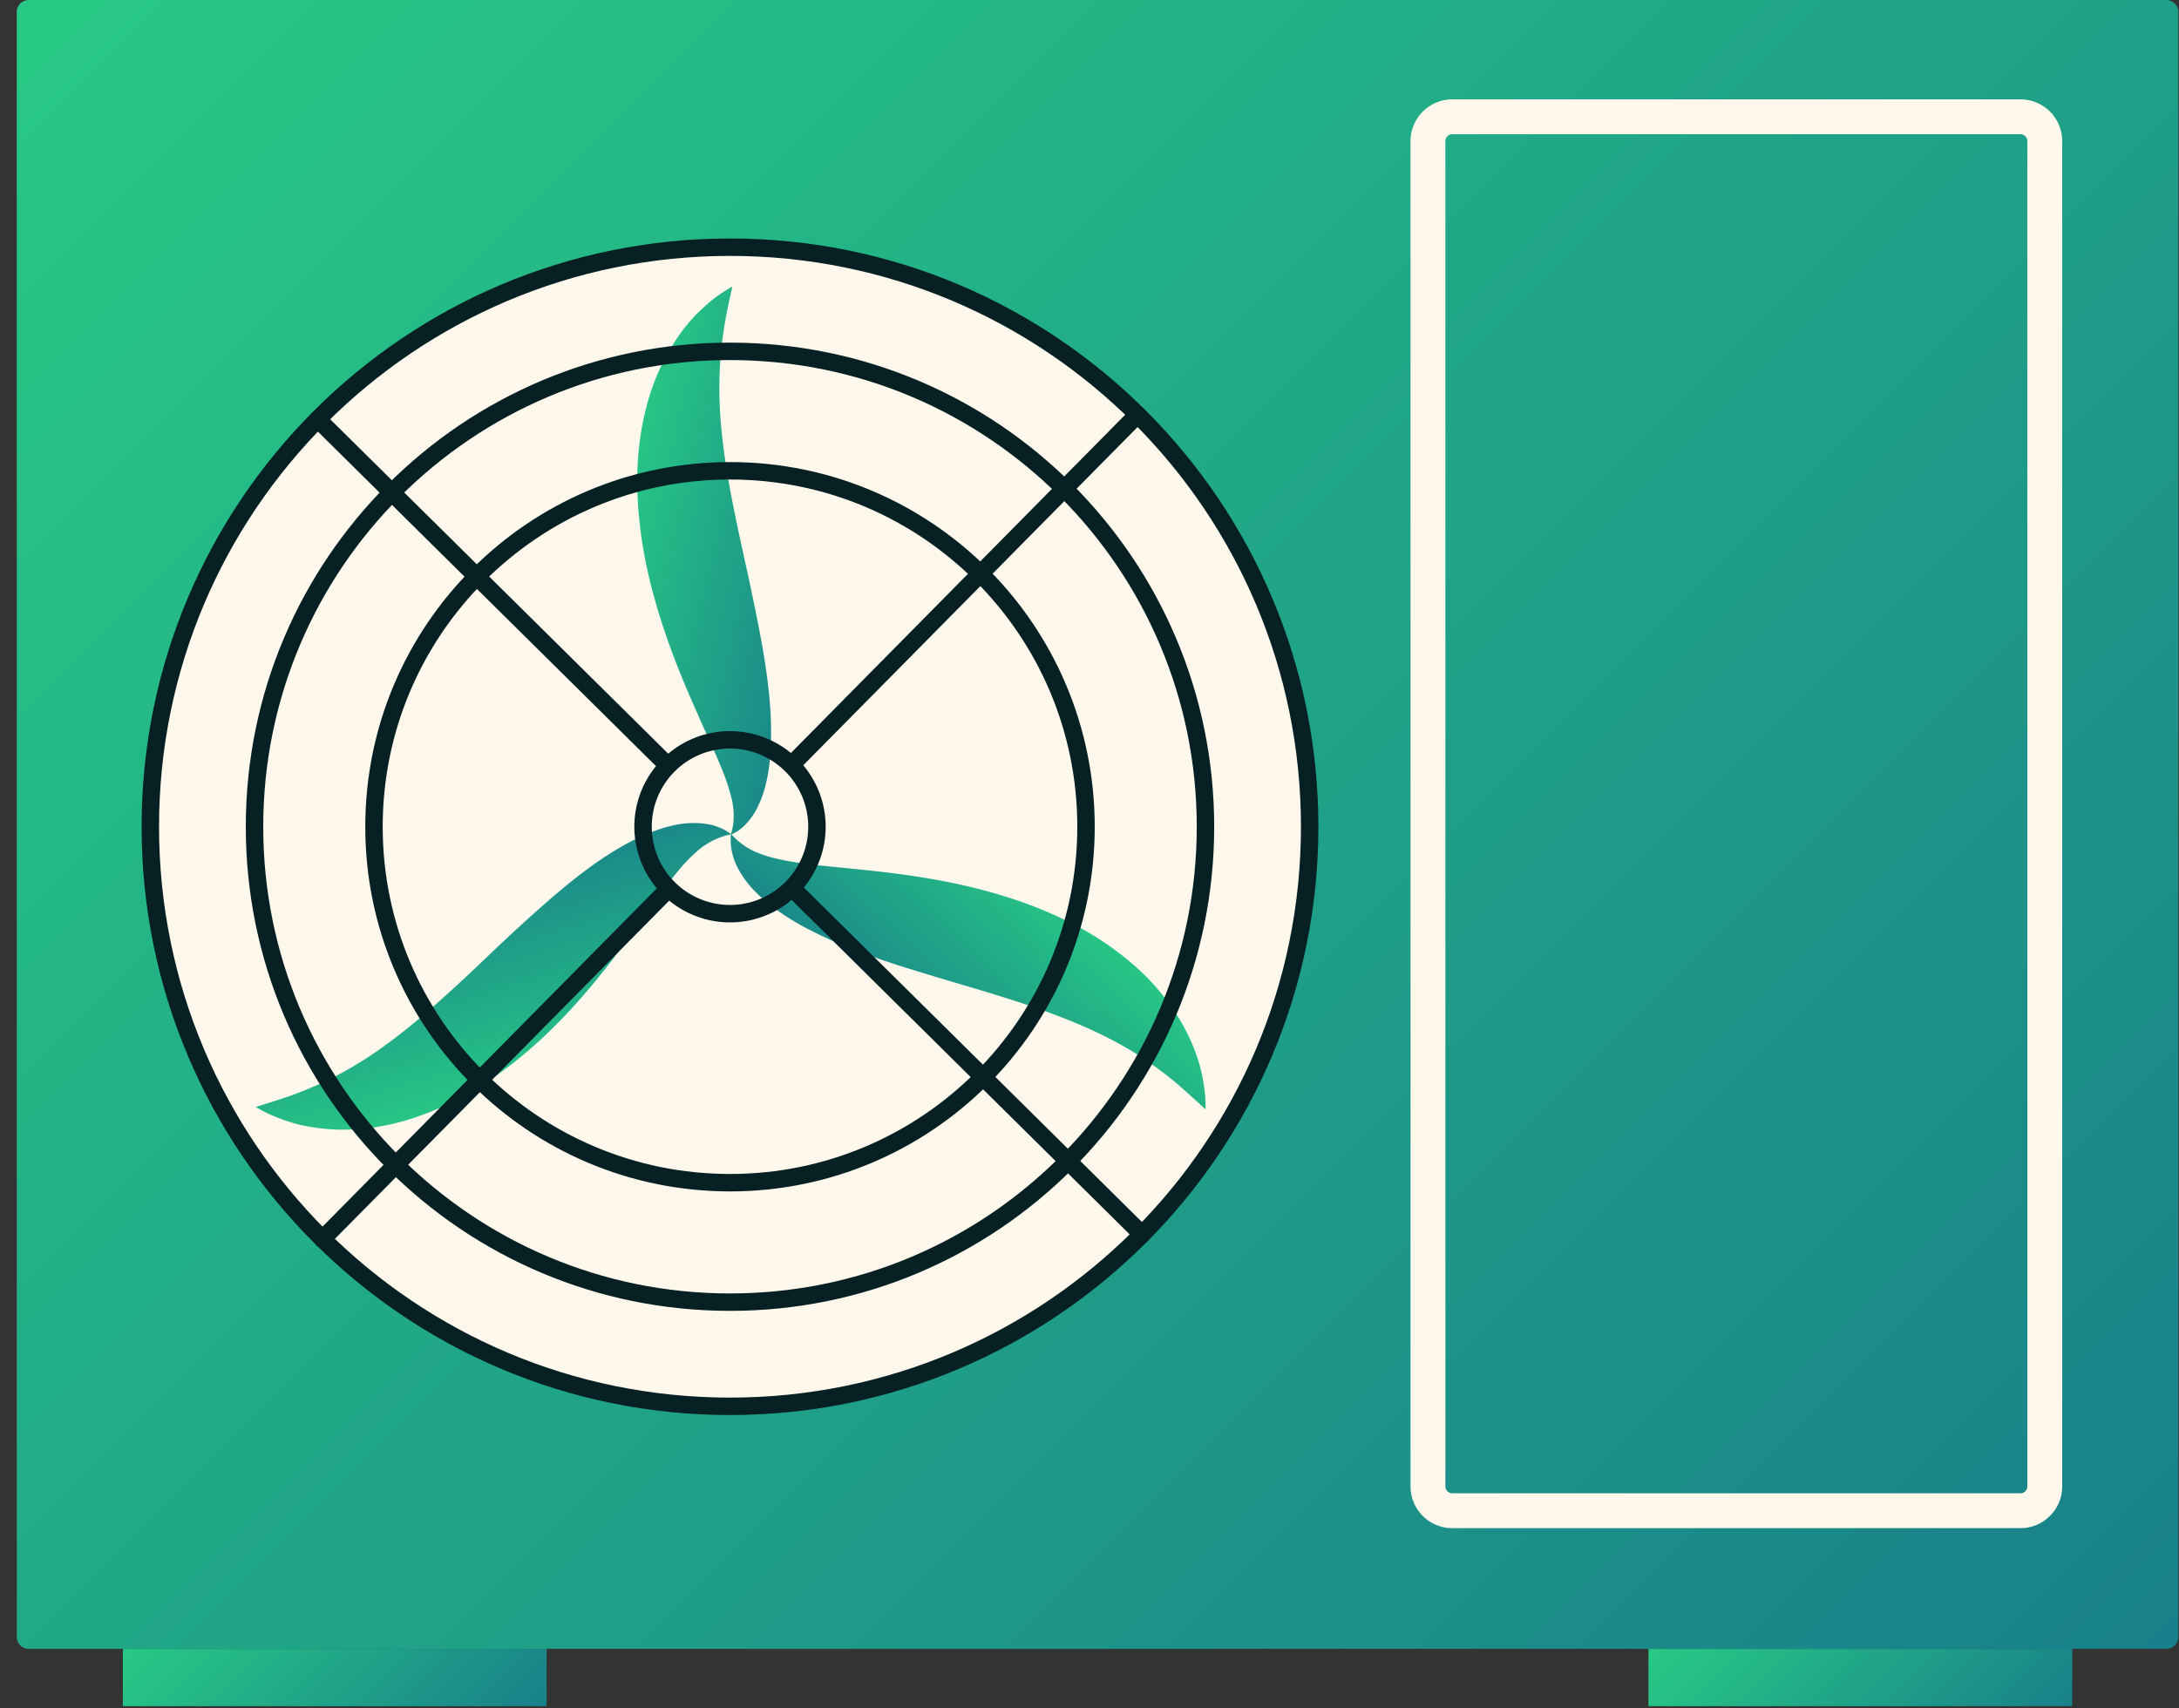 <svg width="125" height="98" fill="none" xmlns="http://www.w3.org/2000/svg"><rect width="100%" height="100%" fill="#333333" stroke="none"/><path d="M31.358 94.607v3.288H7.049v-3.288" fill="url(#a)"/><path d="M118.874 94.606v3.288h-24.31v-3.288" fill="url(#b)"/><path d="M124.264 94.607H1.657a.69.69 0 0 1-.696-.697V.697A.69.69 0 0 1 1.657 0h122.607a.69.69 0 0 1 .697.697V93.91a.69.69 0 0 1-.697.697z" fill="url(#c)"/><path d="M41.876 80.69c18.366 0 33.254-14.888 33.254-33.254 0-18.365-14.888-33.253-33.254-33.253-18.365 0-33.253 14.888-33.253 33.253 0 18.366 14.888 33.254 33.253 33.254z" fill="#FEF7EC" stroke="#062023" stroke-miterlimit="10" stroke-linecap="round" stroke-linejoin="round"/><path d="M41.918 47.896c.237-.71.195-1.351.083-1.95a11.878 11.878 0 0 0-.57-1.77c-.474-1.17-1.046-2.354-1.575-3.58-1.087-2.452-2.09-5.057-2.717-7.885a24.87 24.87 0 0 1-.57-4.374c-.056-1.49.055-3.037.403-4.542.335-1.504.934-2.981 1.783-4.263.418-.64.906-1.24 1.463-1.755a8.377 8.377 0 0 1 1.797-1.338c-.167.739-.32 1.421-.431 2.09a25.231 25.231 0 0 0-.251 1.964 23.47 23.47 0 0 0 .014 3.706c.195 2.41.696 4.82 1.24 7.328.278 1.254.557 2.535.821 3.859.265 1.323.516 2.675.67 4.082.083.71.138 1.42.152 2.16.014.737 0 1.49-.097 2.256-.098.766-.265 1.56-.613 2.299-.167.376-.39.724-.669 1.03a2.452 2.452 0 0 1-.933.683z" fill="url(#d)"/><path d="M14.669 63.513a59.375 59.375 0 0 0 2.034-.655c.64-.237 1.254-.487 1.825-.752a21.909 21.909 0 0 0 3.204-1.867c1.978-1.393 3.775-3.037 5.656-4.806.933-.892 1.88-1.797 2.884-2.703 1.003-.905 2.047-1.825 3.19-2.689a21.79 21.79 0 0 1 1.81-1.24c.642-.39 1.324-.752 2.063-1.044.376-.14.752-.279 1.142-.363.39-.097.808-.167 1.212-.167a4.43 4.43 0 0 1 1.212.126c.39.111.738.278 1.045.515a4.3 4.3 0 0 0-1.797.836 9.49 9.49 0 0 0-1.282 1.31c-.794.96-1.518 2.033-2.298 3.106-1.547 2.16-3.26 4.375-5.364 6.353-1.059.989-2.201 1.922-3.483 2.744a17.256 17.256 0 0 1-4.151 1.978c-1.477.474-3.065.697-4.597.6-.767-.056-1.533-.168-2.257-.39-.71-.224-1.407-.502-2.048-.892z" fill="url(#e)"/><path d="M69.154 63.653a64.414 64.414 0 0 0-1.588-1.435 20.667 20.667 0 0 0-1.574-1.212c-1.045-.739-2.118-1.324-3.218-1.84-2.188-1.016-4.528-1.754-6.994-2.493-1.24-.362-2.493-.738-3.789-1.142a43.277 43.277 0 0 1-3.928-1.421c-.67-.279-1.324-.6-1.979-.947a13.571 13.571 0 0 1-1.936-1.268 9.718 9.718 0 0 1-.892-.808 5.198 5.198 0 0 1-.752-.975 3.771 3.771 0 0 1-.487-1.115 3.27 3.27 0 0 1-.084-1.156 3.975 3.975 0 0 0 1.63 1.128c.571.223 1.17.349 1.783.46 1.226.209 2.522.306 3.845.446 2.647.264 5.42.64 8.191 1.477 1.394.417 2.773.947 4.124 1.643a17.16 17.16 0 0 1 3.79 2.605c1.141 1.045 2.13 2.313 2.813 3.692.349.697.613 1.407.794 2.146.167.724.279 1.476.251 2.215z" fill="url(#f)"/><path d="M41.877 74.714c15.064 0 27.276-12.213 27.276-27.277 0-15.065-12.212-27.278-27.277-27.278-15.064 0-27.276 12.213-27.276 27.278 0 15.064 12.212 27.277 27.276 27.277z" stroke="#062023" stroke-miterlimit="10" stroke-linecap="round" stroke-linejoin="round"/><path d="M41.877 67.86c11.28 0 20.423-9.145 20.423-20.424 0-11.28-9.144-20.423-20.423-20.423-11.28 0-20.423 9.143-20.423 20.423 0 11.28 9.144 20.423 20.423 20.423z" stroke="#062023" stroke-miterlimit="10" stroke-linecap="round" stroke-linejoin="round"/><path d="M41.877 52.424a4.987 4.987 0 1 0 0-9.975 4.987 4.987 0 0 0 0 9.975zM38.296 51.059 18.5 71.092M65.253 23.795 45.457 43.828M45.499 51.017l20.019 19.81M18.235 24.06l20.02 19.81" stroke="#062023" stroke-miterlimit="10" stroke-linecap="round" stroke-linejoin="round"/><path d="M115.907 86.68H83.308a1.397 1.397 0 0 1-1.393-1.393V8.094c0-.766.627-1.393 1.393-1.393h32.599c.766 0 1.393.627 1.393 1.393v77.193c0 .766-.627 1.393-1.393 1.393z" stroke="#FEF7EC" stroke-width="2" stroke-miterlimit="10" stroke-linecap="round" stroke-linejoin="round"/><defs><linearGradient id="a" x1="12.304" y1="89.353" x2="26.103" y2="103.151" gradientUnits="userSpaceOnUse"><stop offset=".002" stop-color="#28C985"/><stop offset="1" stop-color="#18808A"/></linearGradient><linearGradient id="b" x1="99.82" y1="89.352" x2="113.619" y2="103.15" gradientUnits="userSpaceOnUse"><stop offset=".002" stop-color="#28C985"/><stop offset="1" stop-color="#18808A"/></linearGradient><linearGradient id="c" x1="8.512" y1="-7.143" x2="117.412" y2="101.755" gradientUnits="userSpaceOnUse"><stop offset=".002" stop-color="#28C985"/><stop offset="1" stop-color="#18808A"/></linearGradient><linearGradient id="d" x1="34.598" y1="30.43" x2="48.55" y2="33.723" gradientUnits="userSpaceOnUse"><stop offset=".002" stop-color="#28C985"/><stop offset="1" stop-color="#18808A"/></linearGradient><linearGradient id="e" x1="30.494" y1="62.949" x2="26.341" y2="49.125" gradientUnits="userSpaceOnUse"><stop offset=".002" stop-color="#28C985"/><stop offset="1" stop-color="#18808A"/></linearGradient><linearGradient id="f" x1="60.757" y1="50.234" x2="50.862" y2="60.743" gradientUnits="userSpaceOnUse"><stop offset=".002" stop-color="#28C985"/><stop offset="1" stop-color="#18808A"/></linearGradient></defs></svg>